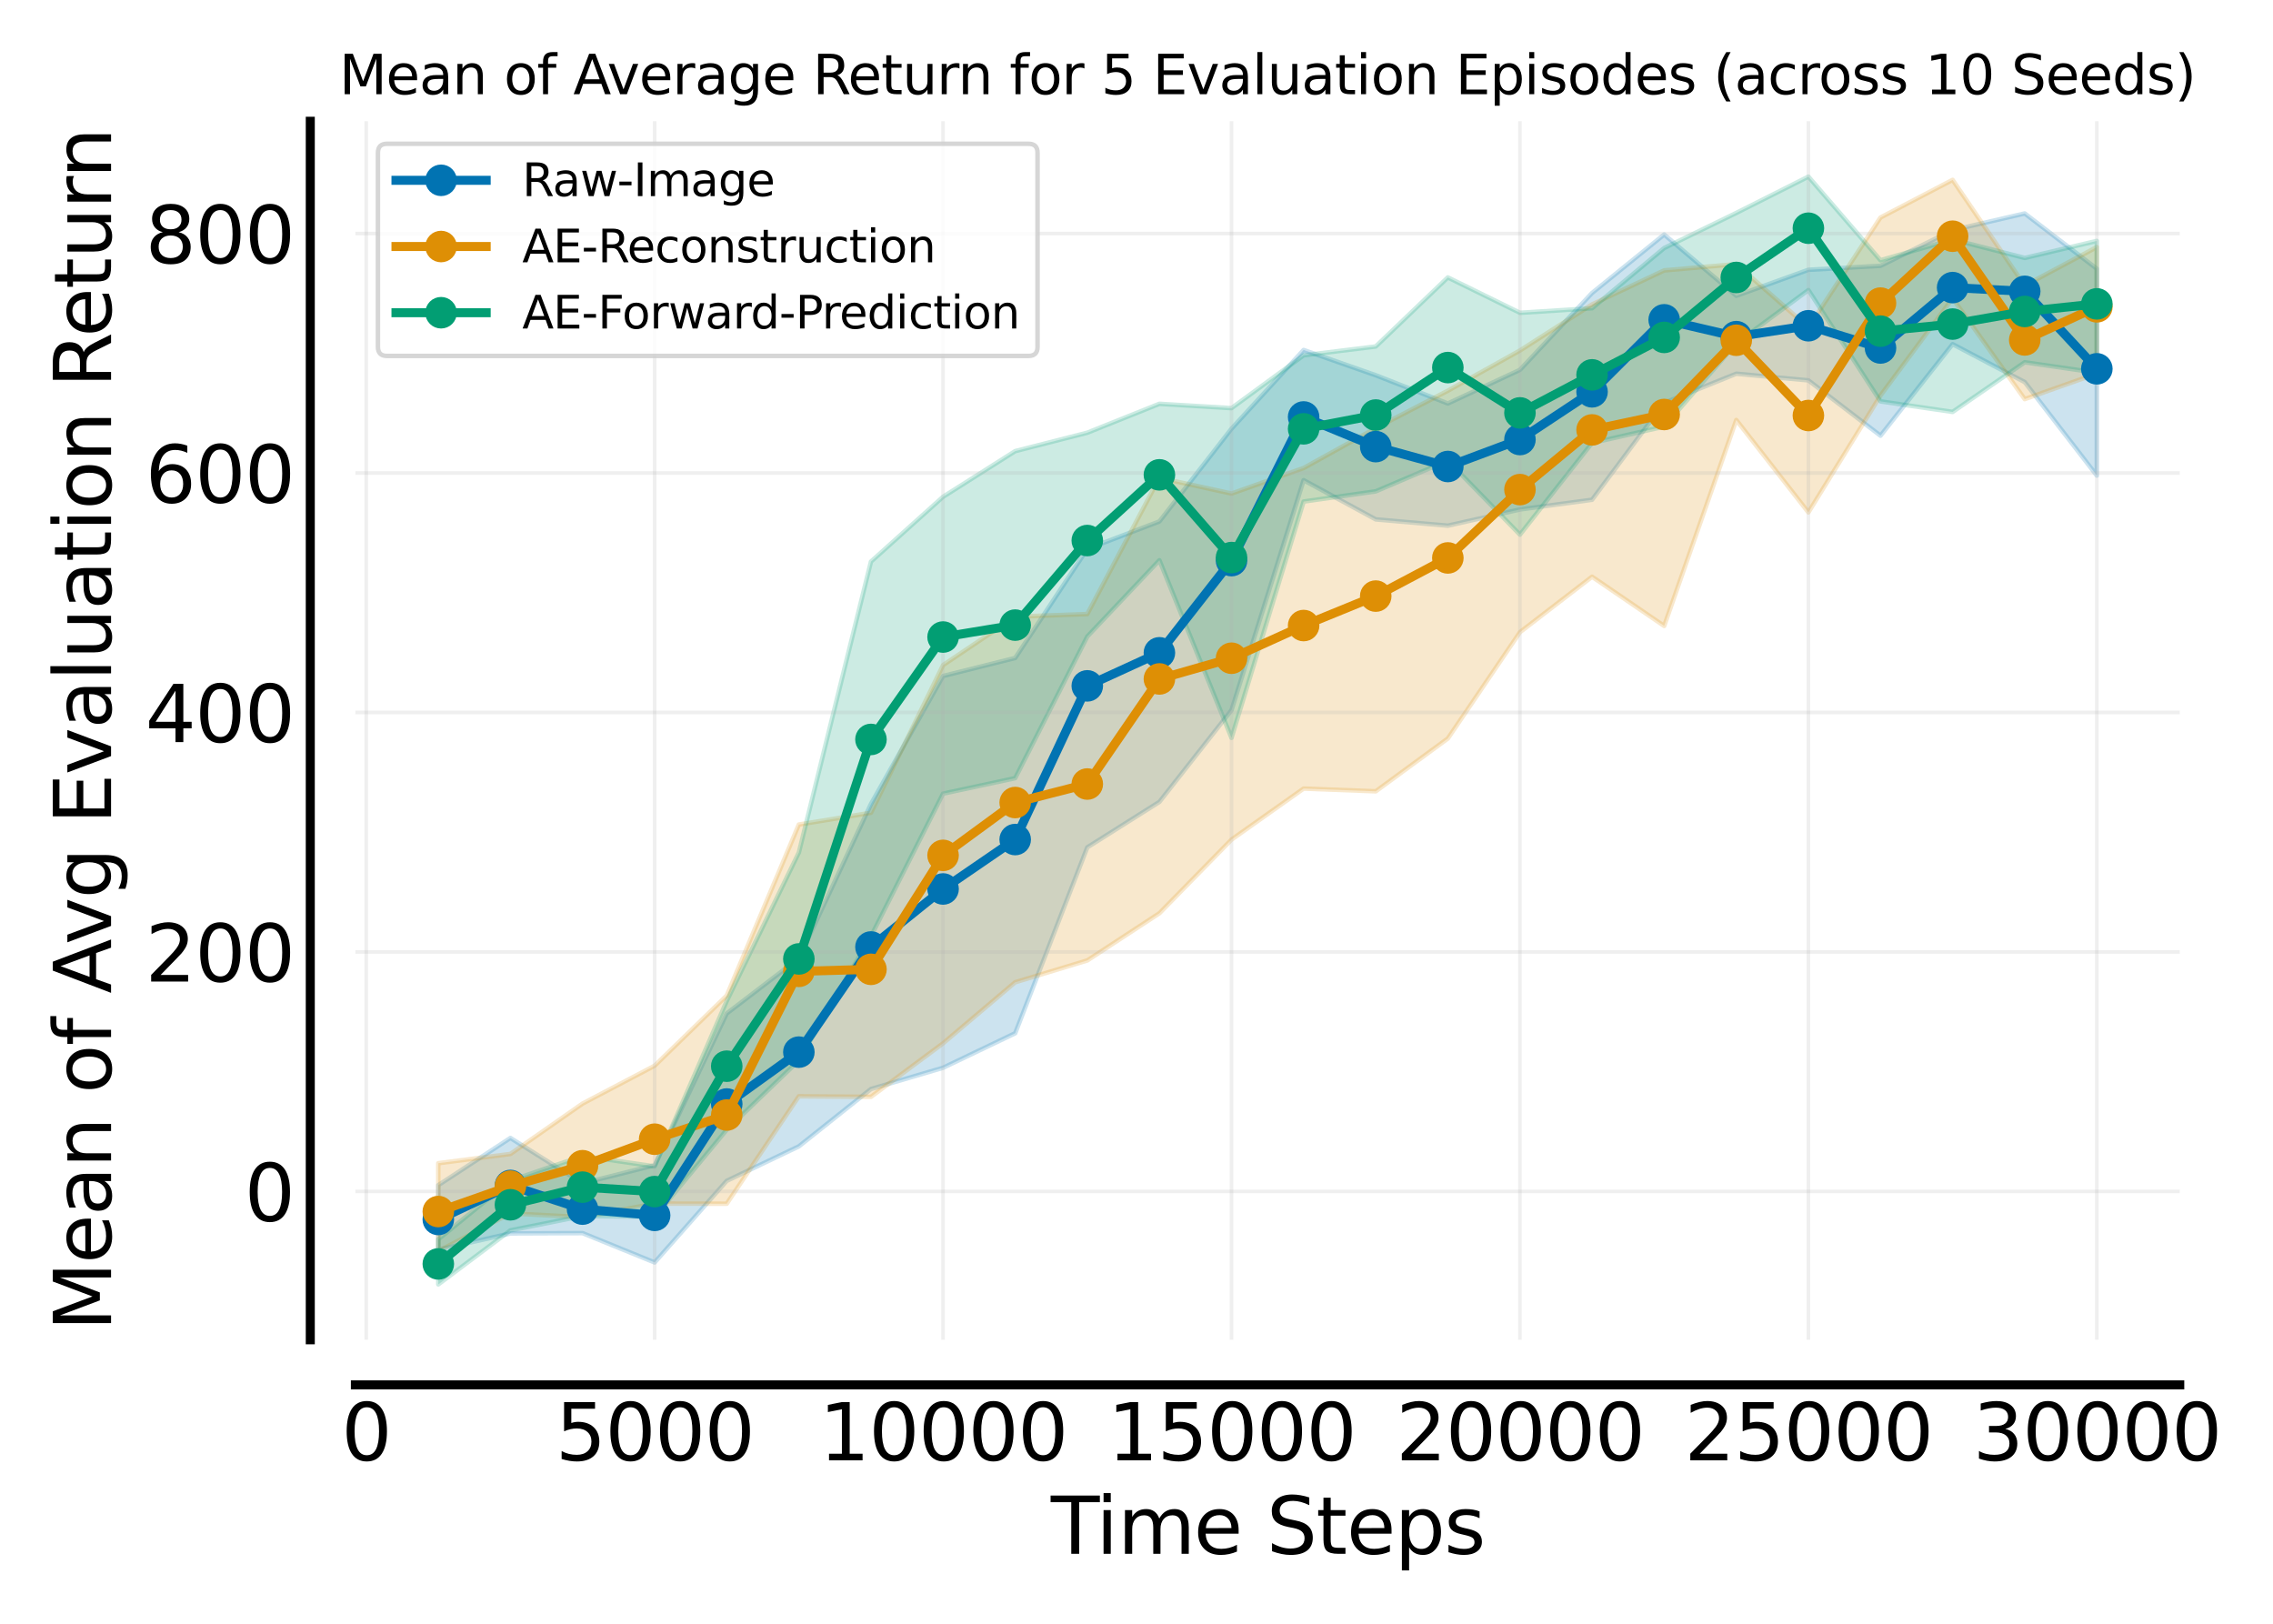 <?xml version="1.0" encoding="utf-8" standalone="no"?>
<!DOCTYPE svg PUBLIC "-//W3C//DTD SVG 1.1//EN"
  "http://www.w3.org/Graphics/SVG/1.1/DTD/svg11.dtd">
<svg xmlns:xlink="http://www.w3.org/1999/xlink" width="504pt" height="360pt" viewBox="0 0 504 360" xmlns="http://www.w3.org/2000/svg" version="1.1">
 <defs>
  <style type="text/css">*{stroke-linejoin: round; stroke-linecap: butt}</style>
 </defs>
 <g id="figure_1">
  <g id="patch_1">
   <path d="M 0 360 
L 504 360 
L 504 0 
L 0 0 
z
" style="fill: #ffffff"/>
  </g>
  <g id="axes_1">
   <g id="patch_2">
    <path d="M 78.8 297.04 
L 483.325 297.04 
L 483.325 26.88 
L 78.8 26.88 
z
" style="fill: #ffffff"/>
   </g>
   <g id="FillBetweenPolyCollection_1">
    <defs>
     <path id="m02b70db826" d="M 97.187 -97.24 
L 97.187 -82.937 
L 113.177 -86.54 
L 129.166 -86.603 
L 145.155 -80.1 
L 161.144 -98.196 
L 177.133 -105.84 
L 193.122 -118.554 
L 209.111 -123.264 
L 225.1 -130.918 
L 241.089 -172.128 
L 257.079 -182.211 
L 273.068 -202.553 
L 289.057 -253.539 
L 305.046 -244.847 
L 321.035 -243.452 
L 337.024 -247.05 
L 353.013 -249.195 
L 369.002 -270.683 
L 384.992 -277.143 
L 400.981 -275.667 
L 416.97 -263.402 
L 432.959 -283.696 
L 448.948 -275.289 
L 464.937 -254.56 
L 464.937 -300.41 
L 464.937 -300.41 
L 448.948 -312.675 
L 432.959 -308.981 
L 416.97 -301.064 
L 400.981 -300.182 
L 384.992 -294.424 
L 369.002 -308.004 
L 353.013 -295.04 
L 337.024 -278.001 
L 321.035 -270.543 
L 305.046 -276.806 
L 289.057 -282.402 
L 273.068 -264.953 
L 257.079 -244.395 
L 241.089 -238.293 
L 225.1 -214.12 
L 209.111 -210.124 
L 193.122 -181.748 
L 177.133 -147.534 
L 161.144 -135.309 
L 145.155 -101.662 
L 129.166 -97.646 
L 113.177 -107.699 
L 97.187 -97.24 
z
" style="stroke: #0173b2; stroke-opacity: 0.2"/>
    </defs>
    <g clip-path="url(#p4e82df9e61)">
     <use xlink:href="#m02b70db826" x="0" y="360" style="fill: #0173b2; fill-opacity: 0.2; stroke: #0173b2; stroke-opacity: 0.2"/>
    </g>
   </g>
   <g id="FillBetweenPolyCollection_2">
    <defs>
     <path id="me46a9f70ff" d="M 97.187 -102.109 
L 97.187 -82.603 
L 113.177 -90.97 
L 129.166 -90.15 
L 145.155 -93.145 
L 161.144 -93.124 
L 177.133 -116.936 
L 193.122 -116.816 
L 209.111 -128.69 
L 225.1 -142.222 
L 241.089 -147.061 
L 257.079 -157.522 
L 273.068 -173.853 
L 289.057 -185.164 
L 305.046 -184.557 
L 321.035 -196.265 
L 337.024 -219.837 
L 353.013 -232.133 
L 369.002 -221.221 
L 384.992 -266.884 
L 400.981 -246.398 
L 416.97 -272.311 
L 432.959 -293.858 
L 448.948 -271.51 
L 464.937 -277.184 
L 464.937 -305.217 
L 464.937 -305.217 
L 448.948 -296.673 
L 432.959 -320.12 
L 416.97 -311.774 
L 400.981 -287.407 
L 384.992 -301.444 
L 369.002 -300.05 
L 353.013 -292.508 
L 337.024 -282.292 
L 321.035 -273.371 
L 305.046 -265.083 
L 289.057 -256.234 
L 273.068 -250.573 
L 257.079 -254.057 
L 241.089 -223.862 
L 225.1 -223.286 
L 209.111 -212.539 
L 193.122 -179.806 
L 177.133 -177.191 
L 161.144 -139.271 
L 145.155 -123.718 
L 129.166 -115.319 
L 113.177 -104.157 
L 97.187 -102.109 
z
" style="stroke: #de8f05; stroke-opacity: 0.2"/>
    </defs>
    <g clip-path="url(#p4e82df9e61)">
     <use xlink:href="#me46a9f70ff" x="0" y="360" style="fill: #de8f05; fill-opacity: 0.2; stroke: #de8f05; stroke-opacity: 0.2"/>
    </g>
   </g>
   <g id="FillBetweenPolyCollection_3">
    <defs>
     <path id="m1726d11619" d="M 97.187 -85.232 
L 97.187 -75.24 
L 113.177 -87.216 
L 129.166 -90.396 
L 145.155 -90.195 
L 161.144 -109.535 
L 177.133 -124.888 
L 193.122 -152.4 
L 209.111 -184.044 
L 225.1 -187.475 
L 241.089 -218.876 
L 257.079 -235.786 
L 273.068 -196.406 
L 289.057 -248.8 
L 305.046 -251.063 
L 321.035 -257.888 
L 337.024 -241.465 
L 353.013 -261.802 
L 369.002 -265.423 
L 384.992 -283.896 
L 400.981 -295.686 
L 416.97 -271.012 
L 432.959 -268.673 
L 448.948 -279.677 
L 464.937 -277.36 
L 464.937 -306.585 
L 464.937 -306.585 
L 448.948 -302.81 
L 432.959 -306.91 
L 416.97 -302.302 
L 400.981 -320.84 
L 384.992 -312.791 
L 369.002 -305.003 
L 353.013 -291.659 
L 337.024 -290.648 
L 321.035 -298.492 
L 305.046 -283.182 
L 289.057 -281.218 
L 273.068 -269.511 
L 257.079 -270.473 
L 241.089 -264.066 
L 225.1 -259.98 
L 209.111 -249.859 
L 193.122 -235.488 
L 177.133 -170.99 
L 161.144 -138.072 
L 145.155 -101.399 
L 129.166 -103.712 
L 113.177 -98.249 
L 97.187 -85.232 
z
" style="stroke: #029e73; stroke-opacity: 0.2"/>
    </defs>
    <g clip-path="url(#p4e82df9e61)">
     <use xlink:href="#m1726d11619" x="0" y="360" style="fill: #029e73; fill-opacity: 0.2; stroke: #029e73; stroke-opacity: 0.2"/>
    </g>
   </g>
   <g id="matplotlib.axis_1">
    <g id="xtick_1">
     <g id="line2d_1">
      <path d="M 81.198 297.04 
L 81.198 26.88 
" clip-path="url(#p4e82df9e61)" style="fill: none; stroke: #b0b0b0; stroke-opacity: 0.2; stroke-width: 0.8; stroke-linecap: square"/>
     </g>
     <g id="line2d_2">
      <defs>
       <path id="mc7fe397ff4" d="M 0 0 
L 0 0.1 
" style="stroke: #000000; stroke-width: 0.1"/>
      </defs>
      <g>
       <use xlink:href="#mc7fe397ff4" x="81.198" y="307.04" style="stroke: #000000; stroke-width: 0.1"/>
      </g>
     </g>
     <g id="text_1">
      <!-- 0 -->
      <g transform="translate(75.701 323.77) scale(0.173 -0.173)">
       <defs>
        <path id="DejaVuSans-30" d="M 2034 4250 
Q 1547 4250 1301 3770 
Q 1056 3291 1056 2328 
Q 1056 1369 1301 889 
Q 1547 409 2034 409 
Q 2525 409 2770 889 
Q 3016 1369 3016 2328 
Q 3016 3291 2770 3770 
Q 2525 4250 2034 4250 
z
M 2034 4750 
Q 2819 4750 3233 4129 
Q 3647 3509 3647 2328 
Q 3647 1150 3233 529 
Q 2819 -91 2034 -91 
Q 1250 -91 836 529 
Q 422 1150 422 2328 
Q 422 3509 836 4129 
Q 1250 4750 2034 4750 
z
" transform="scale(0.016)"/>
       </defs>
       <use xlink:href="#DejaVuSans-30"/>
      </g>
     </g>
    </g>
    <g id="xtick_2">
     <g id="line2d_3">
      <path d="M 145.155 297.04 
L 145.155 26.88 
" clip-path="url(#p4e82df9e61)" style="fill: none; stroke: #b0b0b0; stroke-opacity: 0.2; stroke-width: 0.8; stroke-linecap: square"/>
     </g>
     <g id="line2d_4">
      <g>
       <use xlink:href="#mc7fe397ff4" x="145.155" y="307.04" style="stroke: #000000; stroke-width: 0.1"/>
      </g>
     </g>
     <g id="text_2">
      <!-- 5000 -->
      <g transform="translate(123.166 323.77) scale(0.173 -0.173)">
       <defs>
        <path id="DejaVuSans-35" d="M 691 4666 
L 3169 4666 
L 3169 4134 
L 1269 4134 
L 1269 2991 
Q 1406 3038 1543 3061 
Q 1681 3084 1819 3084 
Q 2600 3084 3056 2656 
Q 3513 2228 3513 1497 
Q 3513 744 3044 326 
Q 2575 -91 1722 -91 
Q 1428 -91 1123 -41 
Q 819 9 494 109 
L 494 744 
Q 775 591 1075 516 
Q 1375 441 1709 441 
Q 2250 441 2565 725 
Q 2881 1009 2881 1497 
Q 2881 1984 2565 2268 
Q 2250 2553 1709 2553 
Q 1456 2553 1204 2497 
Q 953 2441 691 2322 
L 691 4666 
z
" transform="scale(0.016)"/>
       </defs>
       <use xlink:href="#DejaVuSans-35"/>
       <use xlink:href="#DejaVuSans-30" transform="translate(63.623 0)"/>
       <use xlink:href="#DejaVuSans-30" transform="translate(127.246 0)"/>
       <use xlink:href="#DejaVuSans-30" transform="translate(190.869 0)"/>
      </g>
     </g>
    </g>
    <g id="xtick_3">
     <g id="line2d_5">
      <path d="M 209.111 297.04 
L 209.111 26.88 
" clip-path="url(#p4e82df9e61)" style="fill: none; stroke: #b0b0b0; stroke-opacity: 0.2; stroke-width: 0.8; stroke-linecap: square"/>
     </g>
     <g id="line2d_6">
      <g>
       <use xlink:href="#mc7fe397ff4" x="209.111" y="307.04" style="stroke: #000000; stroke-width: 0.1"/>
      </g>
     </g>
     <g id="text_3">
      <!-- 10000 -->
      <g transform="translate(181.625 323.77) scale(0.173 -0.173)">
       <defs>
        <path id="DejaVuSans-31" d="M 794 531 
L 1825 531 
L 1825 4091 
L 703 3866 
L 703 4441 
L 1819 4666 
L 2450 4666 
L 2450 531 
L 3481 531 
L 3481 0 
L 794 0 
L 794 531 
z
" transform="scale(0.016)"/>
       </defs>
       <use xlink:href="#DejaVuSans-31"/>
       <use xlink:href="#DejaVuSans-30" transform="translate(63.623 0)"/>
       <use xlink:href="#DejaVuSans-30" transform="translate(127.246 0)"/>
       <use xlink:href="#DejaVuSans-30" transform="translate(190.869 0)"/>
       <use xlink:href="#DejaVuSans-30" transform="translate(254.492 0)"/>
      </g>
     </g>
    </g>
    <g id="xtick_4">
     <g id="line2d_7">
      <path d="M 273.068 297.04 
L 273.068 26.88 
" clip-path="url(#p4e82df9e61)" style="fill: none; stroke: #b0b0b0; stroke-opacity: 0.2; stroke-width: 0.8; stroke-linecap: square"/>
     </g>
     <g id="line2d_8">
      <g>
       <use xlink:href="#mc7fe397ff4" x="273.068" y="307.04" style="stroke: #000000; stroke-width: 0.1"/>
      </g>
     </g>
     <g id="text_4">
      <!-- 15000 -->
      <g transform="translate(245.582 323.77) scale(0.173 -0.173)">
       <use xlink:href="#DejaVuSans-31"/>
       <use xlink:href="#DejaVuSans-35" transform="translate(63.623 0)"/>
       <use xlink:href="#DejaVuSans-30" transform="translate(127.246 0)"/>
       <use xlink:href="#DejaVuSans-30" transform="translate(190.869 0)"/>
       <use xlink:href="#DejaVuSans-30" transform="translate(254.492 0)"/>
      </g>
     </g>
    </g>
    <g id="xtick_5">
     <g id="line2d_9">
      <path d="M 337.024 297.04 
L 337.024 26.88 
" clip-path="url(#p4e82df9e61)" style="fill: none; stroke: #b0b0b0; stroke-opacity: 0.2; stroke-width: 0.8; stroke-linecap: square"/>
     </g>
     <g id="line2d_10">
      <g>
       <use xlink:href="#mc7fe397ff4" x="337.024" y="307.04" style="stroke: #000000; stroke-width: 0.1"/>
      </g>
     </g>
     <g id="text_5">
      <!-- 20000 -->
      <g transform="translate(309.538 323.77) scale(0.173 -0.173)">
       <defs>
        <path id="DejaVuSans-32" d="M 1228 531 
L 3431 531 
L 3431 0 
L 469 0 
L 469 531 
Q 828 903 1448 1529 
Q 2069 2156 2228 2338 
Q 2531 2678 2651 2914 
Q 2772 3150 2772 3378 
Q 2772 3750 2511 3984 
Q 2250 4219 1831 4219 
Q 1534 4219 1204 4116 
Q 875 4013 500 3803 
L 500 4441 
Q 881 4594 1212 4672 
Q 1544 4750 1819 4750 
Q 2544 4750 2975 4387 
Q 3406 4025 3406 3419 
Q 3406 3131 3298 2873 
Q 3191 2616 2906 2266 
Q 2828 2175 2409 1742 
Q 1991 1309 1228 531 
z
" transform="scale(0.016)"/>
       </defs>
       <use xlink:href="#DejaVuSans-32"/>
       <use xlink:href="#DejaVuSans-30" transform="translate(63.623 0)"/>
       <use xlink:href="#DejaVuSans-30" transform="translate(127.246 0)"/>
       <use xlink:href="#DejaVuSans-30" transform="translate(190.869 0)"/>
       <use xlink:href="#DejaVuSans-30" transform="translate(254.492 0)"/>
      </g>
     </g>
    </g>
    <g id="xtick_6">
     <g id="line2d_11">
      <path d="M 400.981 297.04 
L 400.981 26.88 
" clip-path="url(#p4e82df9e61)" style="fill: none; stroke: #b0b0b0; stroke-opacity: 0.2; stroke-width: 0.8; stroke-linecap: square"/>
     </g>
     <g id="line2d_12">
      <g>
       <use xlink:href="#mc7fe397ff4" x="400.981" y="307.04" style="stroke: #000000; stroke-width: 0.1"/>
      </g>
     </g>
     <g id="text_6">
      <!-- 25000 -->
      <g transform="translate(373.495 323.77) scale(0.173 -0.173)">
       <use xlink:href="#DejaVuSans-32"/>
       <use xlink:href="#DejaVuSans-35" transform="translate(63.623 0)"/>
       <use xlink:href="#DejaVuSans-30" transform="translate(127.246 0)"/>
       <use xlink:href="#DejaVuSans-30" transform="translate(190.869 0)"/>
       <use xlink:href="#DejaVuSans-30" transform="translate(254.492 0)"/>
      </g>
     </g>
    </g>
    <g id="xtick_7">
     <g id="line2d_13">
      <path d="M 464.937 297.04 
L 464.937 26.88 
" clip-path="url(#p4e82df9e61)" style="fill: none; stroke: #b0b0b0; stroke-opacity: 0.2; stroke-width: 0.8; stroke-linecap: square"/>
     </g>
     <g id="line2d_14">
      <g>
       <use xlink:href="#mc7fe397ff4" x="464.937" y="307.04" style="stroke: #000000; stroke-width: 0.1"/>
      </g>
     </g>
     <g id="text_7">
      <!-- 30000 -->
      <g transform="translate(437.451 323.77) scale(0.173 -0.173)">
       <defs>
        <path id="DejaVuSans-33" d="M 2597 2516 
Q 3050 2419 3304 2112 
Q 3559 1806 3559 1356 
Q 3559 666 3084 287 
Q 2609 -91 1734 -91 
Q 1441 -91 1130 -33 
Q 819 25 488 141 
L 488 750 
Q 750 597 1062 519 
Q 1375 441 1716 441 
Q 2309 441 2620 675 
Q 2931 909 2931 1356 
Q 2931 1769 2642 2001 
Q 2353 2234 1838 2234 
L 1294 2234 
L 1294 2753 
L 1863 2753 
Q 2328 2753 2575 2939 
Q 2822 3125 2822 3475 
Q 2822 3834 2567 4026 
Q 2313 4219 1838 4219 
Q 1578 4219 1281 4162 
Q 984 4106 628 3988 
L 628 4550 
Q 988 4650 1302 4700 
Q 1616 4750 1894 4750 
Q 2613 4750 3031 4423 
Q 3450 4097 3450 3541 
Q 3450 3153 3228 2886 
Q 3006 2619 2597 2516 
z
" transform="scale(0.016)"/>
       </defs>
       <use xlink:href="#DejaVuSans-33"/>
       <use xlink:href="#DejaVuSans-30" transform="translate(63.623 0)"/>
       <use xlink:href="#DejaVuSans-30" transform="translate(127.246 0)"/>
       <use xlink:href="#DejaVuSans-30" transform="translate(190.869 0)"/>
       <use xlink:href="#DejaVuSans-30" transform="translate(254.492 0)"/>
      </g>
     </g>
    </g>
    <g id="text_8">
     <!-- Time Steps -->
     <g transform="translate(233.002 344.494) scale(0.173 -0.173)">
      <defs>
       <path id="DejaVuSans-54" d="M -19 4666 
L 3928 4666 
L 3928 4134 
L 2272 4134 
L 2272 0 
L 1638 0 
L 1638 4134 
L -19 4134 
L -19 4666 
z
" transform="scale(0.016)"/>
       <path id="DejaVuSans-69" d="M 603 3500 
L 1178 3500 
L 1178 0 
L 603 0 
L 603 3500 
z
M 603 4863 
L 1178 4863 
L 1178 4134 
L 603 4134 
L 603 4863 
z
" transform="scale(0.016)"/>
       <path id="DejaVuSans-6d" d="M 3328 2828 
Q 3544 3216 3844 3400 
Q 4144 3584 4550 3584 
Q 5097 3584 5394 3201 
Q 5691 2819 5691 2113 
L 5691 0 
L 5113 0 
L 5113 2094 
Q 5113 2597 4934 2840 
Q 4756 3084 4391 3084 
Q 3944 3084 3684 2787 
Q 3425 2491 3425 1978 
L 3425 0 
L 2847 0 
L 2847 2094 
Q 2847 2600 2669 2842 
Q 2491 3084 2119 3084 
Q 1678 3084 1418 2786 
Q 1159 2488 1159 1978 
L 1159 0 
L 581 0 
L 581 3500 
L 1159 3500 
L 1159 2956 
Q 1356 3278 1631 3431 
Q 1906 3584 2284 3584 
Q 2666 3584 2933 3390 
Q 3200 3197 3328 2828 
z
" transform="scale(0.016)"/>
       <path id="DejaVuSans-65" d="M 3597 1894 
L 3597 1613 
L 953 1613 
Q 991 1019 1311 708 
Q 1631 397 2203 397 
Q 2534 397 2845 478 
Q 3156 559 3463 722 
L 3463 178 
Q 3153 47 2828 -22 
Q 2503 -91 2169 -91 
Q 1331 -91 842 396 
Q 353 884 353 1716 
Q 353 2575 817 3079 
Q 1281 3584 2069 3584 
Q 2775 3584 3186 3129 
Q 3597 2675 3597 1894 
z
M 3022 2063 
Q 3016 2534 2758 2815 
Q 2500 3097 2075 3097 
Q 1594 3097 1305 2825 
Q 1016 2553 972 2059 
L 3022 2063 
z
" transform="scale(0.016)"/>
       <path id="DejaVuSans-20" transform="scale(0.016)"/>
       <path id="DejaVuSans-53" d="M 3425 4513 
L 3425 3897 
Q 3066 4069 2747 4153 
Q 2428 4238 2131 4238 
Q 1616 4238 1336 4038 
Q 1056 3838 1056 3469 
Q 1056 3159 1242 3001 
Q 1428 2844 1947 2747 
L 2328 2669 
Q 3034 2534 3370 2195 
Q 3706 1856 3706 1288 
Q 3706 609 3251 259 
Q 2797 -91 1919 -91 
Q 1588 -91 1214 -16 
Q 841 59 441 206 
L 441 856 
Q 825 641 1194 531 
Q 1563 422 1919 422 
Q 2459 422 2753 634 
Q 3047 847 3047 1241 
Q 3047 1584 2836 1778 
Q 2625 1972 2144 2069 
L 1759 2144 
Q 1053 2284 737 2584 
Q 422 2884 422 3419 
Q 422 4038 858 4394 
Q 1294 4750 2059 4750 
Q 2388 4750 2728 4690 
Q 3069 4631 3425 4513 
z
" transform="scale(0.016)"/>
       <path id="DejaVuSans-74" d="M 1172 4494 
L 1172 3500 
L 2356 3500 
L 2356 3053 
L 1172 3053 
L 1172 1153 
Q 1172 725 1289 603 
Q 1406 481 1766 481 
L 2356 481 
L 2356 0 
L 1766 0 
Q 1100 0 847 248 
Q 594 497 594 1153 
L 594 3053 
L 172 3053 
L 172 3500 
L 594 3500 
L 594 4494 
L 1172 4494 
z
" transform="scale(0.016)"/>
       <path id="DejaVuSans-70" d="M 1159 525 
L 1159 -1331 
L 581 -1331 
L 581 3500 
L 1159 3500 
L 1159 2969 
Q 1341 3281 1617 3432 
Q 1894 3584 2278 3584 
Q 2916 3584 3314 3078 
Q 3713 2572 3713 1747 
Q 3713 922 3314 415 
Q 2916 -91 2278 -91 
Q 1894 -91 1617 61 
Q 1341 213 1159 525 
z
M 3116 1747 
Q 3116 2381 2855 2742 
Q 2594 3103 2138 3103 
Q 1681 3103 1420 2742 
Q 1159 2381 1159 1747 
Q 1159 1113 1420 752 
Q 1681 391 2138 391 
Q 2594 391 2855 752 
Q 3116 1113 3116 1747 
z
" transform="scale(0.016)"/>
       <path id="DejaVuSans-73" d="M 2834 3397 
L 2834 2853 
Q 2591 2978 2328 3040 
Q 2066 3103 1784 3103 
Q 1356 3103 1142 2972 
Q 928 2841 928 2578 
Q 928 2378 1081 2264 
Q 1234 2150 1697 2047 
L 1894 2003 
Q 2506 1872 2764 1633 
Q 3022 1394 3022 966 
Q 3022 478 2636 193 
Q 2250 -91 1575 -91 
Q 1294 -91 989 -36 
Q 684 19 347 128 
L 347 722 
Q 666 556 975 473 
Q 1284 391 1588 391 
Q 1994 391 2212 530 
Q 2431 669 2431 922 
Q 2431 1156 2273 1281 
Q 2116 1406 1581 1522 
L 1381 1569 
Q 847 1681 609 1914 
Q 372 2147 372 2553 
Q 372 3047 722 3315 
Q 1072 3584 1716 3584 
Q 2034 3584 2315 3537 
Q 2597 3491 2834 3397 
z
" transform="scale(0.016)"/>
      </defs>
      <use xlink:href="#DejaVuSans-54"/>
      <use xlink:href="#DejaVuSans-69" transform="translate(57.959 0)"/>
      <use xlink:href="#DejaVuSans-6d" transform="translate(85.742 0)"/>
      <use xlink:href="#DejaVuSans-65" transform="translate(183.154 0)"/>
      <use xlink:href="#DejaVuSans-20" transform="translate(244.678 0)"/>
      <use xlink:href="#DejaVuSans-53" transform="translate(276.465 0)"/>
      <use xlink:href="#DejaVuSans-74" transform="translate(339.941 0)"/>
      <use xlink:href="#DejaVuSans-65" transform="translate(379.15 0)"/>
      <use xlink:href="#DejaVuSans-70" transform="translate(440.674 0)"/>
      <use xlink:href="#DejaVuSans-73" transform="translate(504.15 0)"/>
     </g>
    </g>
   </g>
   <g id="matplotlib.axis_2">
    <g id="ytick_1">
     <g id="line2d_15">
      <path d="M 78.8 264.145 
L 483.325 264.145 
" clip-path="url(#p4e82df9e61)" style="fill: none; stroke: #b0b0b0; stroke-opacity: 0.2; stroke-width: 0.8; stroke-linecap: square"/>
     </g>
     <g id="line2d_16">
      <defs>
       <path id="m38d12b27f0" d="M 0 0 
L -0.1 0 
" style="stroke: #000000; stroke-width: 0.1"/>
      </defs>
      <g>
       <use xlink:href="#m38d12b27f0" x="68.8" y="264.145" style="stroke: #000000; stroke-width: 0.1"/>
      </g>
     </g>
     <g id="text_9">
      <!-- 0 -->
      <g transform="translate(54.206 270.71) scale(0.173 -0.173)">
       <use xlink:href="#DejaVuSans-30"/>
      </g>
     </g>
    </g>
    <g id="ytick_2">
     <g id="line2d_17">
      <path d="M 78.8 211.054 
L 483.325 211.054 
" clip-path="url(#p4e82df9e61)" style="fill: none; stroke: #b0b0b0; stroke-opacity: 0.2; stroke-width: 0.8; stroke-linecap: square"/>
     </g>
     <g id="line2d_18">
      <g>
       <use xlink:href="#m38d12b27f0" x="68.8" y="211.054" style="stroke: #000000; stroke-width: 0.1"/>
      </g>
     </g>
     <g id="text_10">
      <!-- 200 -->
      <g transform="translate(32.217 217.619) scale(0.173 -0.173)">
       <use xlink:href="#DejaVuSans-32"/>
       <use xlink:href="#DejaVuSans-30" transform="translate(63.623 0)"/>
       <use xlink:href="#DejaVuSans-30" transform="translate(127.246 0)"/>
      </g>
     </g>
    </g>
    <g id="ytick_3">
     <g id="line2d_19">
      <path d="M 78.8 157.963 
L 483.325 157.963 
" clip-path="url(#p4e82df9e61)" style="fill: none; stroke: #b0b0b0; stroke-opacity: 0.2; stroke-width: 0.8; stroke-linecap: square"/>
     </g>
     <g id="line2d_20">
      <g>
       <use xlink:href="#m38d12b27f0" x="68.8" y="157.963" style="stroke: #000000; stroke-width: 0.1"/>
      </g>
     </g>
     <g id="text_11">
      <!-- 400 -->
      <g transform="translate(32.217 164.528) scale(0.173 -0.173)">
       <defs>
        <path id="DejaVuSans-34" d="M 2419 4116 
L 825 1625 
L 2419 1625 
L 2419 4116 
z
M 2253 4666 
L 3047 4666 
L 3047 1625 
L 3713 1625 
L 3713 1100 
L 3047 1100 
L 3047 0 
L 2419 0 
L 2419 1100 
L 313 1100 
L 313 1709 
L 2253 4666 
z
" transform="scale(0.016)"/>
       </defs>
       <use xlink:href="#DejaVuSans-34"/>
       <use xlink:href="#DejaVuSans-30" transform="translate(63.623 0)"/>
       <use xlink:href="#DejaVuSans-30" transform="translate(127.246 0)"/>
      </g>
     </g>
    </g>
    <g id="ytick_4">
     <g id="line2d_21">
      <path d="M 78.8 104.871 
L 483.325 104.871 
" clip-path="url(#p4e82df9e61)" style="fill: none; stroke: #b0b0b0; stroke-opacity: 0.2; stroke-width: 0.8; stroke-linecap: square"/>
     </g>
     <g id="line2d_22">
      <g>
       <use xlink:href="#m38d12b27f0" x="68.8" y="104.871" style="stroke: #000000; stroke-width: 0.1"/>
      </g>
     </g>
     <g id="text_12">
      <!-- 600 -->
      <g transform="translate(32.217 111.437) scale(0.173 -0.173)">
       <defs>
        <path id="DejaVuSans-36" d="M 2113 2584 
Q 1688 2584 1439 2293 
Q 1191 2003 1191 1497 
Q 1191 994 1439 701 
Q 1688 409 2113 409 
Q 2538 409 2786 701 
Q 3034 994 3034 1497 
Q 3034 2003 2786 2293 
Q 2538 2584 2113 2584 
z
M 3366 4563 
L 3366 3988 
Q 3128 4100 2886 4159 
Q 2644 4219 2406 4219 
Q 1781 4219 1451 3797 
Q 1122 3375 1075 2522 
Q 1259 2794 1537 2939 
Q 1816 3084 2150 3084 
Q 2853 3084 3261 2657 
Q 3669 2231 3669 1497 
Q 3669 778 3244 343 
Q 2819 -91 2113 -91 
Q 1303 -91 875 529 
Q 447 1150 447 2328 
Q 447 3434 972 4092 
Q 1497 4750 2381 4750 
Q 2619 4750 2861 4703 
Q 3103 4656 3366 4563 
z
" transform="scale(0.016)"/>
       </defs>
       <use xlink:href="#DejaVuSans-36"/>
       <use xlink:href="#DejaVuSans-30" transform="translate(63.623 0)"/>
       <use xlink:href="#DejaVuSans-30" transform="translate(127.246 0)"/>
      </g>
     </g>
    </g>
    <g id="ytick_5">
     <g id="line2d_23">
      <path d="M 78.8 51.78 
L 483.325 51.78 
" clip-path="url(#p4e82df9e61)" style="fill: none; stroke: #b0b0b0; stroke-opacity: 0.2; stroke-width: 0.8; stroke-linecap: square"/>
     </g>
     <g id="line2d_24">
      <g>
       <use xlink:href="#m38d12b27f0" x="68.8" y="51.78" style="stroke: #000000; stroke-width: 0.1"/>
      </g>
     </g>
     <g id="text_13">
      <!-- 800 -->
      <g transform="translate(32.217 58.345) scale(0.173 -0.173)">
       <defs>
        <path id="DejaVuSans-38" d="M 2034 2216 
Q 1584 2216 1326 1975 
Q 1069 1734 1069 1313 
Q 1069 891 1326 650 
Q 1584 409 2034 409 
Q 2484 409 2743 651 
Q 3003 894 3003 1313 
Q 3003 1734 2745 1975 
Q 2488 2216 2034 2216 
z
M 1403 2484 
Q 997 2584 770 2862 
Q 544 3141 544 3541 
Q 544 4100 942 4425 
Q 1341 4750 2034 4750 
Q 2731 4750 3128 4425 
Q 3525 4100 3525 3541 
Q 3525 3141 3298 2862 
Q 3072 2584 2669 2484 
Q 3125 2378 3379 2068 
Q 3634 1759 3634 1313 
Q 3634 634 3220 271 
Q 2806 -91 2034 -91 
Q 1263 -91 848 271 
Q 434 634 434 1313 
Q 434 1759 690 2068 
Q 947 2378 1403 2484 
z
M 1172 3481 
Q 1172 3119 1398 2916 
Q 1625 2713 2034 2713 
Q 2441 2713 2670 2916 
Q 2900 3119 2900 3481 
Q 2900 3844 2670 4047 
Q 2441 4250 2034 4250 
Q 1625 4250 1398 4047 
Q 1172 3844 1172 3481 
z
" transform="scale(0.016)"/>
       </defs>
       <use xlink:href="#DejaVuSans-38"/>
       <use xlink:href="#DejaVuSans-30" transform="translate(63.623 0)"/>
       <use xlink:href="#DejaVuSans-30" transform="translate(127.246 0)"/>
      </g>
     </g>
    </g>
    <g id="text_14">
     <!-- Mean of Avg Evaluation Return -->
     <g transform="translate(24.623 295.073) rotate(-90) scale(0.173 -0.173)">
      <defs>
       <path id="DejaVuSans-4d" d="M 628 4666 
L 1569 4666 
L 2759 1491 
L 3956 4666 
L 4897 4666 
L 4897 0 
L 4281 0 
L 4281 4097 
L 3078 897 
L 2444 897 
L 1241 4097 
L 1241 0 
L 628 0 
L 628 4666 
z
" transform="scale(0.016)"/>
       <path id="DejaVuSans-61" d="M 2194 1759 
Q 1497 1759 1228 1600 
Q 959 1441 959 1056 
Q 959 750 1161 570 
Q 1363 391 1709 391 
Q 2188 391 2477 730 
Q 2766 1069 2766 1631 
L 2766 1759 
L 2194 1759 
z
M 3341 1997 
L 3341 0 
L 2766 0 
L 2766 531 
Q 2569 213 2275 61 
Q 1981 -91 1556 -91 
Q 1019 -91 701 211 
Q 384 513 384 1019 
Q 384 1609 779 1909 
Q 1175 2209 1959 2209 
L 2766 2209 
L 2766 2266 
Q 2766 2663 2505 2880 
Q 2244 3097 1772 3097 
Q 1472 3097 1187 3025 
Q 903 2953 641 2809 
L 641 3341 
Q 956 3463 1253 3523 
Q 1550 3584 1831 3584 
Q 2591 3584 2966 3190 
Q 3341 2797 3341 1997 
z
" transform="scale(0.016)"/>
       <path id="DejaVuSans-6e" d="M 3513 2113 
L 3513 0 
L 2938 0 
L 2938 2094 
Q 2938 2591 2744 2837 
Q 2550 3084 2163 3084 
Q 1697 3084 1428 2787 
Q 1159 2491 1159 1978 
L 1159 0 
L 581 0 
L 581 3500 
L 1159 3500 
L 1159 2956 
Q 1366 3272 1645 3428 
Q 1925 3584 2291 3584 
Q 2894 3584 3203 3211 
Q 3513 2838 3513 2113 
z
" transform="scale(0.016)"/>
       <path id="DejaVuSans-6f" d="M 1959 3097 
Q 1497 3097 1228 2736 
Q 959 2375 959 1747 
Q 959 1119 1226 758 
Q 1494 397 1959 397 
Q 2419 397 2687 759 
Q 2956 1122 2956 1747 
Q 2956 2369 2687 2733 
Q 2419 3097 1959 3097 
z
M 1959 3584 
Q 2709 3584 3137 3096 
Q 3566 2609 3566 1747 
Q 3566 888 3137 398 
Q 2709 -91 1959 -91 
Q 1206 -91 779 398 
Q 353 888 353 1747 
Q 353 2609 779 3096 
Q 1206 3584 1959 3584 
z
" transform="scale(0.016)"/>
       <path id="DejaVuSans-66" d="M 2375 4863 
L 2375 4384 
L 1825 4384 
Q 1516 4384 1395 4259 
Q 1275 4134 1275 3809 
L 1275 3500 
L 2222 3500 
L 2222 3053 
L 1275 3053 
L 1275 0 
L 697 0 
L 697 3053 
L 147 3053 
L 147 3500 
L 697 3500 
L 697 3744 
Q 697 4328 969 4595 
Q 1241 4863 1831 4863 
L 2375 4863 
z
" transform="scale(0.016)"/>
       <path id="DejaVuSans-41" d="M 2188 4044 
L 1331 1722 
L 3047 1722 
L 2188 4044 
z
M 1831 4666 
L 2547 4666 
L 4325 0 
L 3669 0 
L 3244 1197 
L 1141 1197 
L 716 0 
L 50 0 
L 1831 4666 
z
" transform="scale(0.016)"/>
       <path id="DejaVuSans-76" d="M 191 3500 
L 800 3500 
L 1894 563 
L 2988 3500 
L 3597 3500 
L 2284 0 
L 1503 0 
L 191 3500 
z
" transform="scale(0.016)"/>
       <path id="DejaVuSans-67" d="M 2906 1791 
Q 2906 2416 2648 2759 
Q 2391 3103 1925 3103 
Q 1463 3103 1205 2759 
Q 947 2416 947 1791 
Q 947 1169 1205 825 
Q 1463 481 1925 481 
Q 2391 481 2648 825 
Q 2906 1169 2906 1791 
z
M 3481 434 
Q 3481 -459 3084 -895 
Q 2688 -1331 1869 -1331 
Q 1566 -1331 1297 -1286 
Q 1028 -1241 775 -1147 
L 775 -588 
Q 1028 -725 1275 -790 
Q 1522 -856 1778 -856 
Q 2344 -856 2625 -561 
Q 2906 -266 2906 331 
L 2906 616 
Q 2728 306 2450 153 
Q 2172 0 1784 0 
Q 1141 0 747 490 
Q 353 981 353 1791 
Q 353 2603 747 3093 
Q 1141 3584 1784 3584 
Q 2172 3584 2450 3431 
Q 2728 3278 2906 2969 
L 2906 3500 
L 3481 3500 
L 3481 434 
z
" transform="scale(0.016)"/>
       <path id="DejaVuSans-45" d="M 628 4666 
L 3578 4666 
L 3578 4134 
L 1259 4134 
L 1259 2753 
L 3481 2753 
L 3481 2222 
L 1259 2222 
L 1259 531 
L 3634 531 
L 3634 0 
L 628 0 
L 628 4666 
z
" transform="scale(0.016)"/>
       <path id="DejaVuSans-6c" d="M 603 4863 
L 1178 4863 
L 1178 0 
L 603 0 
L 603 4863 
z
" transform="scale(0.016)"/>
       <path id="DejaVuSans-75" d="M 544 1381 
L 544 3500 
L 1119 3500 
L 1119 1403 
Q 1119 906 1312 657 
Q 1506 409 1894 409 
Q 2359 409 2629 706 
Q 2900 1003 2900 1516 
L 2900 3500 
L 3475 3500 
L 3475 0 
L 2900 0 
L 2900 538 
Q 2691 219 2414 64 
Q 2138 -91 1772 -91 
Q 1169 -91 856 284 
Q 544 659 544 1381 
z
M 1991 3584 
L 1991 3584 
z
" transform="scale(0.016)"/>
       <path id="DejaVuSans-52" d="M 2841 2188 
Q 3044 2119 3236 1894 
Q 3428 1669 3622 1275 
L 4263 0 
L 3584 0 
L 2988 1197 
Q 2756 1666 2539 1819 
Q 2322 1972 1947 1972 
L 1259 1972 
L 1259 0 
L 628 0 
L 628 4666 
L 2053 4666 
Q 2853 4666 3247 4331 
Q 3641 3997 3641 3322 
Q 3641 2881 3436 2590 
Q 3231 2300 2841 2188 
z
M 1259 4147 
L 1259 2491 
L 2053 2491 
Q 2509 2491 2742 2702 
Q 2975 2913 2975 3322 
Q 2975 3731 2742 3939 
Q 2509 4147 2053 4147 
L 1259 4147 
z
" transform="scale(0.016)"/>
       <path id="DejaVuSans-72" d="M 2631 2963 
Q 2534 3019 2420 3045 
Q 2306 3072 2169 3072 
Q 1681 3072 1420 2755 
Q 1159 2438 1159 1844 
L 1159 0 
L 581 0 
L 581 3500 
L 1159 3500 
L 1159 2956 
Q 1341 3275 1631 3429 
Q 1922 3584 2338 3584 
Q 2397 3584 2469 3576 
Q 2541 3569 2628 3553 
L 2631 2963 
z
" transform="scale(0.016)"/>
      </defs>
      <use xlink:href="#DejaVuSans-4d"/>
      <use xlink:href="#DejaVuSans-65" transform="translate(86.279 0)"/>
      <use xlink:href="#DejaVuSans-61" transform="translate(147.803 0)"/>
      <use xlink:href="#DejaVuSans-6e" transform="translate(209.082 0)"/>
      <use xlink:href="#DejaVuSans-20" transform="translate(272.461 0)"/>
      <use xlink:href="#DejaVuSans-6f" transform="translate(304.248 0)"/>
      <use xlink:href="#DejaVuSans-66" transform="translate(365.43 0)"/>
      <use xlink:href="#DejaVuSans-20" transform="translate(400.635 0)"/>
      <use xlink:href="#DejaVuSans-41" transform="translate(432.422 0)"/>
      <use xlink:href="#DejaVuSans-76" transform="translate(494.955 0)"/>
      <use xlink:href="#DejaVuSans-67" transform="translate(554.135 0)"/>
      <use xlink:href="#DejaVuSans-20" transform="translate(617.611 0)"/>
      <use xlink:href="#DejaVuSans-45" transform="translate(649.398 0)"/>
      <use xlink:href="#DejaVuSans-76" transform="translate(712.582 0)"/>
      <use xlink:href="#DejaVuSans-61" transform="translate(771.762 0)"/>
      <use xlink:href="#DejaVuSans-6c" transform="translate(833.041 0)"/>
      <use xlink:href="#DejaVuSans-75" transform="translate(860.824 0)"/>
      <use xlink:href="#DejaVuSans-61" transform="translate(924.203 0)"/>
      <use xlink:href="#DejaVuSans-74" transform="translate(985.482 0)"/>
      <use xlink:href="#DejaVuSans-69" transform="translate(1024.691 0)"/>
      <use xlink:href="#DejaVuSans-6f" transform="translate(1052.475 0)"/>
      <use xlink:href="#DejaVuSans-6e" transform="translate(1113.656 0)"/>
      <use xlink:href="#DejaVuSans-20" transform="translate(1177.035 0)"/>
      <use xlink:href="#DejaVuSans-52" transform="translate(1208.822 0)"/>
      <use xlink:href="#DejaVuSans-65" transform="translate(1273.805 0)"/>
      <use xlink:href="#DejaVuSans-74" transform="translate(1335.328 0)"/>
      <use xlink:href="#DejaVuSans-75" transform="translate(1374.537 0)"/>
      <use xlink:href="#DejaVuSans-72" transform="translate(1437.916 0)"/>
      <use xlink:href="#DejaVuSans-6e" transform="translate(1477.279 0)"/>
     </g>
    </g>
   </g>
   <g id="line2d_25">
    <path d="M 97.187 270.373 
L 113.177 262.828 
L 129.166 268.074 
L 145.155 269.465 
L 161.144 244.768 
L 177.133 233.267 
L 193.122 209.955 
L 209.111 197.094 
L 225.1 186.136 
L 241.089 152.062 
L 257.079 144.734 
L 273.068 124.297 
L 289.057 92.443 
L 305.046 99.019 
L 321.035 103.43 
L 337.024 97.45 
L 353.013 86.873 
L 369.002 70.903 
L 384.992 74.639 
L 400.981 72.223 
L 416.97 77.151 
L 432.959 63.764 
L 448.948 64.592 
L 464.937 81.769 
" clip-path="url(#p4e82df9e61)" style="fill: none; stroke: #0173b2; stroke-width: 2; stroke-linecap: square"/>
    <defs>
     <path id="m44e7fb12d2" d="M 0 3 
C 0.796 3 1.559 2.684 2.121 2.121 
C 2.684 1.559 3 0.796 3 0 
C 3 -0.796 2.684 -1.559 2.121 -2.121 
C 1.559 -2.684 0.796 -3 0 -3 
C -0.796 -3 -1.559 -2.684 -2.121 -2.121 
C -2.684 -1.559 -3 -0.796 -3 0 
C -3 0.796 -2.684 1.559 -2.121 2.121 
C -1.559 2.684 -0.796 3 0 3 
z
" style="stroke: #0173b2"/>
    </defs>
    <g clip-path="url(#p4e82df9e61)">
     <use xlink:href="#m44e7fb12d2" x="97.187" y="270.373" style="fill: #0173b2; stroke: #0173b2"/>
     <use xlink:href="#m44e7fb12d2" x="113.177" y="262.828" style="fill: #0173b2; stroke: #0173b2"/>
     <use xlink:href="#m44e7fb12d2" x="129.166" y="268.074" style="fill: #0173b2; stroke: #0173b2"/>
     <use xlink:href="#m44e7fb12d2" x="145.155" y="269.465" style="fill: #0173b2; stroke: #0173b2"/>
     <use xlink:href="#m44e7fb12d2" x="161.144" y="244.768" style="fill: #0173b2; stroke: #0173b2"/>
     <use xlink:href="#m44e7fb12d2" x="177.133" y="233.267" style="fill: #0173b2; stroke: #0173b2"/>
     <use xlink:href="#m44e7fb12d2" x="193.122" y="209.955" style="fill: #0173b2; stroke: #0173b2"/>
     <use xlink:href="#m44e7fb12d2" x="209.111" y="197.094" style="fill: #0173b2; stroke: #0173b2"/>
     <use xlink:href="#m44e7fb12d2" x="225.1" y="186.136" style="fill: #0173b2; stroke: #0173b2"/>
     <use xlink:href="#m44e7fb12d2" x="241.089" y="152.062" style="fill: #0173b2; stroke: #0173b2"/>
     <use xlink:href="#m44e7fb12d2" x="257.079" y="144.734" style="fill: #0173b2; stroke: #0173b2"/>
     <use xlink:href="#m44e7fb12d2" x="273.068" y="124.297" style="fill: #0173b2; stroke: #0173b2"/>
     <use xlink:href="#m44e7fb12d2" x="289.057" y="92.443" style="fill: #0173b2; stroke: #0173b2"/>
     <use xlink:href="#m44e7fb12d2" x="305.046" y="99.019" style="fill: #0173b2; stroke: #0173b2"/>
     <use xlink:href="#m44e7fb12d2" x="321.035" y="103.43" style="fill: #0173b2; stroke: #0173b2"/>
     <use xlink:href="#m44e7fb12d2" x="337.024" y="97.45" style="fill: #0173b2; stroke: #0173b2"/>
     <use xlink:href="#m44e7fb12d2" x="353.013" y="86.873" style="fill: #0173b2; stroke: #0173b2"/>
     <use xlink:href="#m44e7fb12d2" x="369.002" y="70.903" style="fill: #0173b2; stroke: #0173b2"/>
     <use xlink:href="#m44e7fb12d2" x="384.992" y="74.639" style="fill: #0173b2; stroke: #0173b2"/>
     <use xlink:href="#m44e7fb12d2" x="400.981" y="72.223" style="fill: #0173b2; stroke: #0173b2"/>
     <use xlink:href="#m44e7fb12d2" x="416.97" y="77.151" style="fill: #0173b2; stroke: #0173b2"/>
     <use xlink:href="#m44e7fb12d2" x="432.959" y="63.764" style="fill: #0173b2; stroke: #0173b2"/>
     <use xlink:href="#m44e7fb12d2" x="448.948" y="64.592" style="fill: #0173b2; stroke: #0173b2"/>
     <use xlink:href="#m44e7fb12d2" x="464.937" y="81.769" style="fill: #0173b2; stroke: #0173b2"/>
    </g>
   </g>
   <g id="line2d_26">
    <path d="M 97.187 268.613 
L 113.177 262.985 
L 129.166 258.449 
L 145.155 252.573 
L 161.144 247.212 
L 177.133 215.357 
L 193.122 214.909 
L 209.111 189.644 
L 225.1 177.933 
L 241.089 173.826 
L 257.079 150.528 
L 273.068 145.936 
L 289.057 138.689 
L 305.046 132.16 
L 321.035 123.699 
L 337.024 108.548 
L 353.013 95.316 
L 369.002 91.898 
L 384.992 75.437 
L 400.981 92.123 
L 416.97 67.2 
L 432.959 52.373 
L 448.948 75.369 
L 464.937 68.028 
" clip-path="url(#p4e82df9e61)" style="fill: none; stroke: #de8f05; stroke-width: 2; stroke-linecap: square"/>
    <defs>
     <path id="m47c7de43cf" d="M 0 3 
C 0.796 3 1.559 2.684 2.121 2.121 
C 2.684 1.559 3 0.796 3 0 
C 3 -0.796 2.684 -1.559 2.121 -2.121 
C 1.559 -2.684 0.796 -3 0 -3 
C -0.796 -3 -1.559 -2.684 -2.121 -2.121 
C -2.684 -1.559 -3 -0.796 -3 0 
C -3 0.796 -2.684 1.559 -2.121 2.121 
C -1.559 2.684 -0.796 3 0 3 
z
" style="stroke: #de8f05"/>
    </defs>
    <g clip-path="url(#p4e82df9e61)">
     <use xlink:href="#m47c7de43cf" x="97.187" y="268.613" style="fill: #de8f05; stroke: #de8f05"/>
     <use xlink:href="#m47c7de43cf" x="113.177" y="262.985" style="fill: #de8f05; stroke: #de8f05"/>
     <use xlink:href="#m47c7de43cf" x="129.166" y="258.449" style="fill: #de8f05; stroke: #de8f05"/>
     <use xlink:href="#m47c7de43cf" x="145.155" y="252.573" style="fill: #de8f05; stroke: #de8f05"/>
     <use xlink:href="#m47c7de43cf" x="161.144" y="247.212" style="fill: #de8f05; stroke: #de8f05"/>
     <use xlink:href="#m47c7de43cf" x="177.133" y="215.357" style="fill: #de8f05; stroke: #de8f05"/>
     <use xlink:href="#m47c7de43cf" x="193.122" y="214.909" style="fill: #de8f05; stroke: #de8f05"/>
     <use xlink:href="#m47c7de43cf" x="209.111" y="189.644" style="fill: #de8f05; stroke: #de8f05"/>
     <use xlink:href="#m47c7de43cf" x="225.1" y="177.933" style="fill: #de8f05; stroke: #de8f05"/>
     <use xlink:href="#m47c7de43cf" x="241.089" y="173.826" style="fill: #de8f05; stroke: #de8f05"/>
     <use xlink:href="#m47c7de43cf" x="257.079" y="150.528" style="fill: #de8f05; stroke: #de8f05"/>
     <use xlink:href="#m47c7de43cf" x="273.068" y="145.936" style="fill: #de8f05; stroke: #de8f05"/>
     <use xlink:href="#m47c7de43cf" x="289.057" y="138.689" style="fill: #de8f05; stroke: #de8f05"/>
     <use xlink:href="#m47c7de43cf" x="305.046" y="132.16" style="fill: #de8f05; stroke: #de8f05"/>
     <use xlink:href="#m47c7de43cf" x="321.035" y="123.699" style="fill: #de8f05; stroke: #de8f05"/>
     <use xlink:href="#m47c7de43cf" x="337.024" y="108.548" style="fill: #de8f05; stroke: #de8f05"/>
     <use xlink:href="#m47c7de43cf" x="353.013" y="95.316" style="fill: #de8f05; stroke: #de8f05"/>
     <use xlink:href="#m47c7de43cf" x="369.002" y="91.898" style="fill: #de8f05; stroke: #de8f05"/>
     <use xlink:href="#m47c7de43cf" x="384.992" y="75.437" style="fill: #de8f05; stroke: #de8f05"/>
     <use xlink:href="#m47c7de43cf" x="400.981" y="92.123" style="fill: #de8f05; stroke: #de8f05"/>
     <use xlink:href="#m47c7de43cf" x="416.97" y="67.2" style="fill: #de8f05; stroke: #de8f05"/>
     <use xlink:href="#m47c7de43cf" x="432.959" y="52.373" style="fill: #de8f05; stroke: #de8f05"/>
     <use xlink:href="#m47c7de43cf" x="448.948" y="75.369" style="fill: #de8f05; stroke: #de8f05"/>
     <use xlink:href="#m47c7de43cf" x="464.937" y="68.028" style="fill: #de8f05; stroke: #de8f05"/>
    </g>
   </g>
   <g id="line2d_27">
    <path d="M 97.187 280.224 
L 113.177 267.112 
L 129.166 263.206 
L 145.155 264.186 
L 161.144 236.387 
L 177.133 212.604 
L 193.122 163.942 
L 209.111 141.238 
L 225.1 138.593 
L 241.089 119.842 
L 257.079 105.274 
L 273.068 123.618 
L 289.057 95.076 
L 305.046 92.018 
L 321.035 81.493 
L 337.024 91.543 
L 353.013 83.108 
L 369.002 74.806 
L 384.992 61.514 
L 400.981 50.597 
L 416.97 73.423 
L 432.959 71.852 
L 448.948 69.057 
L 464.937 67.37 
" clip-path="url(#p4e82df9e61)" style="fill: none; stroke: #029e73; stroke-width: 2; stroke-linecap: square"/>
    <defs>
     <path id="m85e83c9484" d="M 0 3 
C 0.796 3 1.559 2.684 2.121 2.121 
C 2.684 1.559 3 0.796 3 0 
C 3 -0.796 2.684 -1.559 2.121 -2.121 
C 1.559 -2.684 0.796 -3 0 -3 
C -0.796 -3 -1.559 -2.684 -2.121 -2.121 
C -2.684 -1.559 -3 -0.796 -3 0 
C -3 0.796 -2.684 1.559 -2.121 2.121 
C -1.559 2.684 -0.796 3 0 3 
z
" style="stroke: #029e73"/>
    </defs>
    <g clip-path="url(#p4e82df9e61)">
     <use xlink:href="#m85e83c9484" x="97.187" y="280.224" style="fill: #029e73; stroke: #029e73"/>
     <use xlink:href="#m85e83c9484" x="113.177" y="267.112" style="fill: #029e73; stroke: #029e73"/>
     <use xlink:href="#m85e83c9484" x="129.166" y="263.206" style="fill: #029e73; stroke: #029e73"/>
     <use xlink:href="#m85e83c9484" x="145.155" y="264.186" style="fill: #029e73; stroke: #029e73"/>
     <use xlink:href="#m85e83c9484" x="161.144" y="236.387" style="fill: #029e73; stroke: #029e73"/>
     <use xlink:href="#m85e83c9484" x="177.133" y="212.604" style="fill: #029e73; stroke: #029e73"/>
     <use xlink:href="#m85e83c9484" x="193.122" y="163.942" style="fill: #029e73; stroke: #029e73"/>
     <use xlink:href="#m85e83c9484" x="209.111" y="141.238" style="fill: #029e73; stroke: #029e73"/>
     <use xlink:href="#m85e83c9484" x="225.1" y="138.593" style="fill: #029e73; stroke: #029e73"/>
     <use xlink:href="#m85e83c9484" x="241.089" y="119.842" style="fill: #029e73; stroke: #029e73"/>
     <use xlink:href="#m85e83c9484" x="257.079" y="105.274" style="fill: #029e73; stroke: #029e73"/>
     <use xlink:href="#m85e83c9484" x="273.068" y="123.618" style="fill: #029e73; stroke: #029e73"/>
     <use xlink:href="#m85e83c9484" x="289.057" y="95.076" style="fill: #029e73; stroke: #029e73"/>
     <use xlink:href="#m85e83c9484" x="305.046" y="92.018" style="fill: #029e73; stroke: #029e73"/>
     <use xlink:href="#m85e83c9484" x="321.035" y="81.493" style="fill: #029e73; stroke: #029e73"/>
     <use xlink:href="#m85e83c9484" x="337.024" y="91.543" style="fill: #029e73; stroke: #029e73"/>
     <use xlink:href="#m85e83c9484" x="353.013" y="83.108" style="fill: #029e73; stroke: #029e73"/>
     <use xlink:href="#m85e83c9484" x="369.002" y="74.806" style="fill: #029e73; stroke: #029e73"/>
     <use xlink:href="#m85e83c9484" x="384.992" y="61.514" style="fill: #029e73; stroke: #029e73"/>
     <use xlink:href="#m85e83c9484" x="400.981" y="50.597" style="fill: #029e73; stroke: #029e73"/>
     <use xlink:href="#m85e83c9484" x="416.97" y="73.423" style="fill: #029e73; stroke: #029e73"/>
     <use xlink:href="#m85e83c9484" x="432.959" y="71.852" style="fill: #029e73; stroke: #029e73"/>
     <use xlink:href="#m85e83c9484" x="448.948" y="69.057" style="fill: #029e73; stroke: #029e73"/>
     <use xlink:href="#m85e83c9484" x="464.937" y="67.37" style="fill: #029e73; stroke: #029e73"/>
    </g>
   </g>
   <g id="patch_3">
    <path d="M 68.8 297.04 
L 68.8 26.88 
" style="fill: none; stroke: #000000; stroke-width: 2; stroke-linejoin: miter; stroke-linecap: square"/>
   </g>
   <g id="patch_4">
    <path d="M 78.8 307.04 
L 483.325 307.04 
" style="fill: none; stroke: #000000; stroke-width: 2; stroke-linejoin: miter; stroke-linecap: square"/>
   </g>
   <g id="text_15">
    <!-- Mean of Average Return for 5 Evaluation Episodes (across 10 Seeds) -->
    <g transform="translate(75.222 20.88) scale(0.12 -0.12)">
     <defs>
      <path id="DejaVuSans-64" d="M 2906 2969 
L 2906 4863 
L 3481 4863 
L 3481 0 
L 2906 0 
L 2906 525 
Q 2725 213 2448 61 
Q 2172 -91 1784 -91 
Q 1150 -91 751 415 
Q 353 922 353 1747 
Q 353 2572 751 3078 
Q 1150 3584 1784 3584 
Q 2172 3584 2448 3432 
Q 2725 3281 2906 2969 
z
M 947 1747 
Q 947 1113 1208 752 
Q 1469 391 1925 391 
Q 2381 391 2643 752 
Q 2906 1113 2906 1747 
Q 2906 2381 2643 2742 
Q 2381 3103 1925 3103 
Q 1469 3103 1208 2742 
Q 947 2381 947 1747 
z
" transform="scale(0.016)"/>
      <path id="DejaVuSans-28" d="M 1984 4856 
Q 1566 4138 1362 3434 
Q 1159 2731 1159 2009 
Q 1159 1288 1364 580 
Q 1569 -128 1984 -844 
L 1484 -844 
Q 1016 -109 783 600 
Q 550 1309 550 2009 
Q 550 2706 781 3412 
Q 1013 4119 1484 4856 
L 1984 4856 
z
" transform="scale(0.016)"/>
      <path id="DejaVuSans-63" d="M 3122 3366 
L 3122 2828 
Q 2878 2963 2633 3030 
Q 2388 3097 2138 3097 
Q 1578 3097 1268 2742 
Q 959 2388 959 1747 
Q 959 1106 1268 751 
Q 1578 397 2138 397 
Q 2388 397 2633 464 
Q 2878 531 3122 666 
L 3122 134 
Q 2881 22 2623 -34 
Q 2366 -91 2075 -91 
Q 1284 -91 818 406 
Q 353 903 353 1747 
Q 353 2603 823 3093 
Q 1294 3584 2113 3584 
Q 2378 3584 2631 3529 
Q 2884 3475 3122 3366 
z
" transform="scale(0.016)"/>
      <path id="DejaVuSans-29" d="M 513 4856 
L 1013 4856 
Q 1481 4119 1714 3412 
Q 1947 2706 1947 2009 
Q 1947 1309 1714 600 
Q 1481 -109 1013 -844 
L 513 -844 
Q 928 -128 1133 580 
Q 1338 1288 1338 2009 
Q 1338 2731 1133 3434 
Q 928 4138 513 4856 
z
" transform="scale(0.016)"/>
     </defs>
     <use xlink:href="#DejaVuSans-4d"/>
     <use xlink:href="#DejaVuSans-65" transform="translate(86.279 0)"/>
     <use xlink:href="#DejaVuSans-61" transform="translate(147.803 0)"/>
     <use xlink:href="#DejaVuSans-6e" transform="translate(209.082 0)"/>
     <use xlink:href="#DejaVuSans-20" transform="translate(272.461 0)"/>
     <use xlink:href="#DejaVuSans-6f" transform="translate(304.248 0)"/>
     <use xlink:href="#DejaVuSans-66" transform="translate(365.43 0)"/>
     <use xlink:href="#DejaVuSans-20" transform="translate(400.635 0)"/>
     <use xlink:href="#DejaVuSans-41" transform="translate(432.422 0)"/>
     <use xlink:href="#DejaVuSans-76" transform="translate(494.955 0)"/>
     <use xlink:href="#DejaVuSans-65" transform="translate(554.135 0)"/>
     <use xlink:href="#DejaVuSans-72" transform="translate(615.658 0)"/>
     <use xlink:href="#DejaVuSans-61" transform="translate(656.771 0)"/>
     <use xlink:href="#DejaVuSans-67" transform="translate(718.051 0)"/>
     <use xlink:href="#DejaVuSans-65" transform="translate(781.527 0)"/>
     <use xlink:href="#DejaVuSans-20" transform="translate(843.051 0)"/>
     <use xlink:href="#DejaVuSans-52" transform="translate(874.838 0)"/>
     <use xlink:href="#DejaVuSans-65" transform="translate(939.82 0)"/>
     <use xlink:href="#DejaVuSans-74" transform="translate(1001.344 0)"/>
     <use xlink:href="#DejaVuSans-75" transform="translate(1040.553 0)"/>
     <use xlink:href="#DejaVuSans-72" transform="translate(1103.932 0)"/>
     <use xlink:href="#DejaVuSans-6e" transform="translate(1143.295 0)"/>
     <use xlink:href="#DejaVuSans-20" transform="translate(1206.674 0)"/>
     <use xlink:href="#DejaVuSans-66" transform="translate(1238.461 0)"/>
     <use xlink:href="#DejaVuSans-6f" transform="translate(1273.666 0)"/>
     <use xlink:href="#DejaVuSans-72" transform="translate(1334.848 0)"/>
     <use xlink:href="#DejaVuSans-20" transform="translate(1375.961 0)"/>
     <use xlink:href="#DejaVuSans-35" transform="translate(1407.748 0)"/>
     <use xlink:href="#DejaVuSans-20" transform="translate(1471.371 0)"/>
     <use xlink:href="#DejaVuSans-45" transform="translate(1503.158 0)"/>
     <use xlink:href="#DejaVuSans-76" transform="translate(1566.342 0)"/>
     <use xlink:href="#DejaVuSans-61" transform="translate(1625.521 0)"/>
     <use xlink:href="#DejaVuSans-6c" transform="translate(1686.801 0)"/>
     <use xlink:href="#DejaVuSans-75" transform="translate(1714.584 0)"/>
     <use xlink:href="#DejaVuSans-61" transform="translate(1777.963 0)"/>
     <use xlink:href="#DejaVuSans-74" transform="translate(1839.242 0)"/>
     <use xlink:href="#DejaVuSans-69" transform="translate(1878.451 0)"/>
     <use xlink:href="#DejaVuSans-6f" transform="translate(1906.234 0)"/>
     <use xlink:href="#DejaVuSans-6e" transform="translate(1967.416 0)"/>
     <use xlink:href="#DejaVuSans-20" transform="translate(2030.795 0)"/>
     <use xlink:href="#DejaVuSans-45" transform="translate(2062.582 0)"/>
     <use xlink:href="#DejaVuSans-70" transform="translate(2125.766 0)"/>
     <use xlink:href="#DejaVuSans-69" transform="translate(2189.242 0)"/>
     <use xlink:href="#DejaVuSans-73" transform="translate(2217.025 0)"/>
     <use xlink:href="#DejaVuSans-6f" transform="translate(2269.125 0)"/>
     <use xlink:href="#DejaVuSans-64" transform="translate(2330.307 0)"/>
     <use xlink:href="#DejaVuSans-65" transform="translate(2393.783 0)"/>
     <use xlink:href="#DejaVuSans-73" transform="translate(2455.307 0)"/>
     <use xlink:href="#DejaVuSans-20" transform="translate(2507.406 0)"/>
     <use xlink:href="#DejaVuSans-28" transform="translate(2539.193 0)"/>
     <use xlink:href="#DejaVuSans-61" transform="translate(2578.207 0)"/>
     <use xlink:href="#DejaVuSans-63" transform="translate(2639.486 0)"/>
     <use xlink:href="#DejaVuSans-72" transform="translate(2694.467 0)"/>
     <use xlink:href="#DejaVuSans-6f" transform="translate(2733.33 0)"/>
     <use xlink:href="#DejaVuSans-73" transform="translate(2794.512 0)"/>
     <use xlink:href="#DejaVuSans-73" transform="translate(2846.611 0)"/>
     <use xlink:href="#DejaVuSans-20" transform="translate(2898.711 0)"/>
     <use xlink:href="#DejaVuSans-31" transform="translate(2930.498 0)"/>
     <use xlink:href="#DejaVuSans-30" transform="translate(2994.121 0)"/>
     <use xlink:href="#DejaVuSans-20" transform="translate(3057.744 0)"/>
     <use xlink:href="#DejaVuSans-53" transform="translate(3089.531 0)"/>
     <use xlink:href="#DejaVuSans-65" transform="translate(3153.008 0)"/>
     <use xlink:href="#DejaVuSans-65" transform="translate(3214.531 0)"/>
     <use xlink:href="#DejaVuSans-64" transform="translate(3276.055 0)"/>
     <use xlink:href="#DejaVuSans-73" transform="translate(3339.531 0)"/>
     <use xlink:href="#DejaVuSans-29" transform="translate(3391.631 0)"/>
    </g>
   </g>
   <g id="legend_1">
    <g id="patch_5">
     <path d="M 85.8 78.914 
L 228.058 78.914 
Q 230.058 78.914 230.058 76.914 
L 230.058 33.88 
Q 230.058 31.88 228.058 31.88 
L 85.8 31.88 
Q 83.8 31.88 83.8 33.88 
L 83.8 76.914 
Q 83.8 78.914 85.8 78.914 
z
" style="fill: #ffffff; opacity: 0.8; stroke: #cccccc; stroke-linejoin: miter"/>
    </g>
    <g id="line2d_28">
     <path d="M 87.8 39.978 
L 97.8 39.978 
L 107.8 39.978 
" style="fill: none; stroke: #0173b2; stroke-width: 2; stroke-linecap: square"/>
     <g>
      <use xlink:href="#m44e7fb12d2" x="97.8" y="39.978" style="fill: #0173b2; stroke: #0173b2"/>
     </g>
    </g>
    <g id="text_16">
     <!-- Raw-Image -->
     <g transform="translate(115.8 43.478) scale(0.1 -0.1)">
      <defs>
       <path id="DejaVuSans-77" d="M 269 3500 
L 844 3500 
L 1563 769 
L 2278 3500 
L 2956 3500 
L 3675 769 
L 4391 3500 
L 4966 3500 
L 4050 0 
L 3372 0 
L 2619 2869 
L 1863 0 
L 1184 0 
L 269 3500 
z
" transform="scale(0.016)"/>
       <path id="DejaVuSans-2d" d="M 313 2009 
L 1997 2009 
L 1997 1497 
L 313 1497 
L 313 2009 
z
" transform="scale(0.016)"/>
       <path id="DejaVuSans-49" d="M 628 4666 
L 1259 4666 
L 1259 0 
L 628 0 
L 628 4666 
z
" transform="scale(0.016)"/>
      </defs>
      <use xlink:href="#DejaVuSans-52"/>
      <use xlink:href="#DejaVuSans-61" transform="translate(67.232 0)"/>
      <use xlink:href="#DejaVuSans-77" transform="translate(128.512 0)"/>
      <use xlink:href="#DejaVuSans-2d" transform="translate(210.299 0)"/>
      <use xlink:href="#DejaVuSans-49" transform="translate(246.383 0)"/>
      <use xlink:href="#DejaVuSans-6d" transform="translate(275.875 0)"/>
      <use xlink:href="#DejaVuSans-61" transform="translate(373.287 0)"/>
      <use xlink:href="#DejaVuSans-67" transform="translate(434.566 0)"/>
      <use xlink:href="#DejaVuSans-65" transform="translate(498.043 0)"/>
     </g>
    </g>
    <g id="line2d_29">
     <path d="M 87.8 54.657 
L 97.8 54.657 
L 107.8 54.657 
" style="fill: none; stroke: #de8f05; stroke-width: 2; stroke-linecap: square"/>
     <g>
      <use xlink:href="#m47c7de43cf" x="97.8" y="54.657" style="fill: #de8f05; stroke: #de8f05"/>
     </g>
    </g>
    <g id="text_17">
     <!-- AE-Reconstruction -->
     <g transform="translate(115.8 58.157) scale(0.1 -0.1)">
      <use xlink:href="#DejaVuSans-41"/>
      <use xlink:href="#DejaVuSans-45" transform="translate(68.408 0)"/>
      <use xlink:href="#DejaVuSans-2d" transform="translate(131.592 0)"/>
      <use xlink:href="#DejaVuSans-52" transform="translate(167.676 0)"/>
      <use xlink:href="#DejaVuSans-65" transform="translate(232.658 0)"/>
      <use xlink:href="#DejaVuSans-63" transform="translate(294.182 0)"/>
      <use xlink:href="#DejaVuSans-6f" transform="translate(349.162 0)"/>
      <use xlink:href="#DejaVuSans-6e" transform="translate(410.344 0)"/>
      <use xlink:href="#DejaVuSans-73" transform="translate(473.723 0)"/>
      <use xlink:href="#DejaVuSans-74" transform="translate(525.822 0)"/>
      <use xlink:href="#DejaVuSans-72" transform="translate(565.031 0)"/>
      <use xlink:href="#DejaVuSans-75" transform="translate(606.145 0)"/>
      <use xlink:href="#DejaVuSans-63" transform="translate(669.523 0)"/>
      <use xlink:href="#DejaVuSans-74" transform="translate(724.504 0)"/>
      <use xlink:href="#DejaVuSans-69" transform="translate(763.713 0)"/>
      <use xlink:href="#DejaVuSans-6f" transform="translate(791.496 0)"/>
      <use xlink:href="#DejaVuSans-6e" transform="translate(852.678 0)"/>
     </g>
    </g>
    <g id="line2d_30">
     <path d="M 87.8 69.335 
L 97.8 69.335 
L 107.8 69.335 
" style="fill: none; stroke: #029e73; stroke-width: 2; stroke-linecap: square"/>
     <g>
      <use xlink:href="#m85e83c9484" x="97.8" y="69.335" style="fill: #029e73; stroke: #029e73"/>
     </g>
    </g>
    <g id="text_18">
     <!-- AE-Forward-Prediction -->
     <g transform="translate(115.8 72.835) scale(0.1 -0.1)">
      <defs>
       <path id="DejaVuSans-46" d="M 628 4666 
L 3309 4666 
L 3309 4134 
L 1259 4134 
L 1259 2759 
L 3109 2759 
L 3109 2228 
L 1259 2228 
L 1259 0 
L 628 0 
L 628 4666 
z
" transform="scale(0.016)"/>
       <path id="DejaVuSans-50" d="M 1259 4147 
L 1259 2394 
L 2053 2394 
Q 2494 2394 2734 2622 
Q 2975 2850 2975 3272 
Q 2975 3691 2734 3919 
Q 2494 4147 2053 4147 
L 1259 4147 
z
M 628 4666 
L 2053 4666 
Q 2838 4666 3239 4311 
Q 3641 3956 3641 3272 
Q 3641 2581 3239 2228 
Q 2838 1875 2053 1875 
L 1259 1875 
L 1259 0 
L 628 0 
L 628 4666 
z
" transform="scale(0.016)"/>
      </defs>
      <use xlink:href="#DejaVuSans-41"/>
      <use xlink:href="#DejaVuSans-45" transform="translate(68.408 0)"/>
      <use xlink:href="#DejaVuSans-2d" transform="translate(131.592 0)"/>
      <use xlink:href="#DejaVuSans-46" transform="translate(167.676 0)"/>
      <use xlink:href="#DejaVuSans-6f" transform="translate(221.57 0)"/>
      <use xlink:href="#DejaVuSans-72" transform="translate(282.752 0)"/>
      <use xlink:href="#DejaVuSans-77" transform="translate(323.865 0)"/>
      <use xlink:href="#DejaVuSans-61" transform="translate(405.652 0)"/>
      <use xlink:href="#DejaVuSans-72" transform="translate(466.932 0)"/>
      <use xlink:href="#DejaVuSans-64" transform="translate(506.295 0)"/>
      <use xlink:href="#DejaVuSans-2d" transform="translate(569.771 0)"/>
      <use xlink:href="#DejaVuSans-50" transform="translate(605.855 0)"/>
      <use xlink:href="#DejaVuSans-72" transform="translate(664.408 0)"/>
      <use xlink:href="#DejaVuSans-65" transform="translate(703.271 0)"/>
      <use xlink:href="#DejaVuSans-64" transform="translate(764.795 0)"/>
      <use xlink:href="#DejaVuSans-69" transform="translate(828.271 0)"/>
      <use xlink:href="#DejaVuSans-63" transform="translate(856.055 0)"/>
      <use xlink:href="#DejaVuSans-74" transform="translate(911.035 0)"/>
      <use xlink:href="#DejaVuSans-69" transform="translate(950.244 0)"/>
      <use xlink:href="#DejaVuSans-6f" transform="translate(978.027 0)"/>
      <use xlink:href="#DejaVuSans-6e" transform="translate(1039.209 0)"/>
     </g>
    </g>
   </g>
  </g>
 </g>
 <defs>
  <clipPath id="p4e82df9e61">
   <rect x="78.8" y="26.88" width="404.525" height="270.16"/>
  </clipPath>
 </defs>
</svg>
